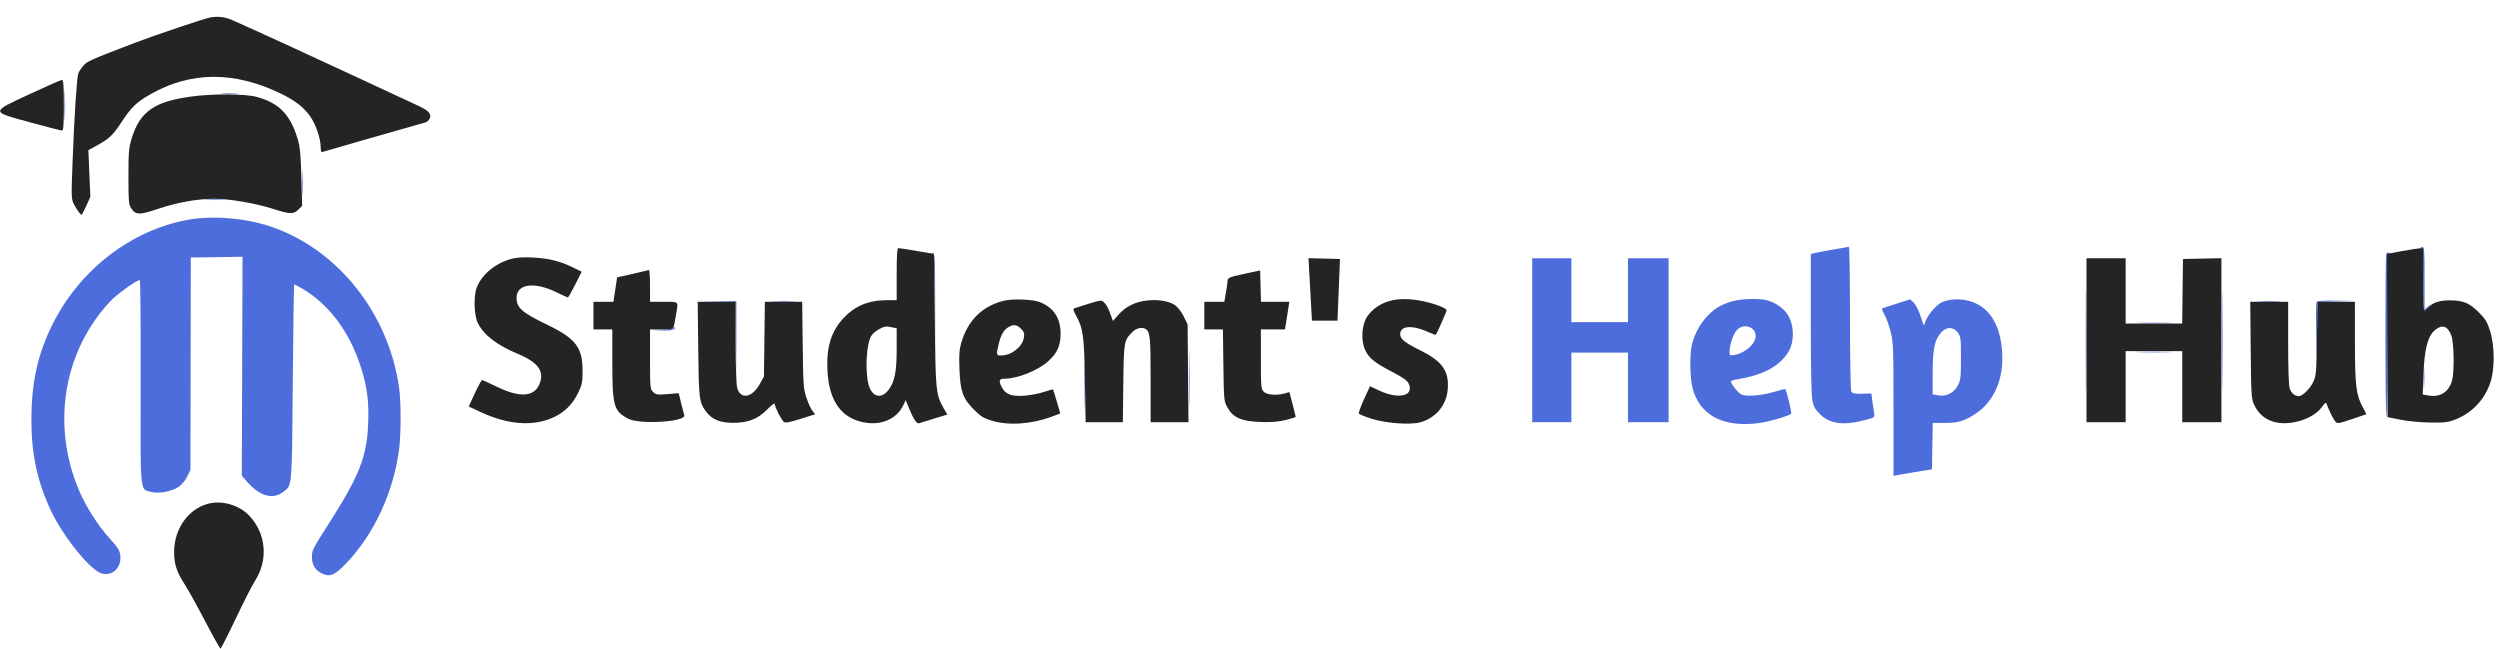 <svg xmlns="http://www.w3.org/2000/svg" width="1723" height="447" viewBox="0 0 1723 447" version="1.1"><path d="M 44.409 72.500 C 44.408 81.850, 44.558 85.810, 44.743 81.299 C 44.928 76.789, 44.929 69.139, 44.745 64.299 C 44.562 59.460, 44.410 63.150, 44.409 72.500 M 153.250 64.735 C 155.863 64.941, 160.137 64.941, 162.750 64.735 C 165.363 64.529, 163.225 64.360, 158 64.360 C 152.775 64.360, 150.637 64.529, 153.250 64.735 M 208.395 126.500 C 208.396 134.200, 208.553 137.218, 208.743 133.206 C 208.934 129.195, 208.932 122.895, 208.741 119.206 C 208.549 115.518, 208.393 118.800, 208.395 126.500 M 142.287 137.740 C 145.469 137.939, 150.419 137.937, 153.287 137.736 C 156.154 137.535, 153.550 137.372, 147.500 137.374 C 141.450 137.376, 139.104 137.541, 142.287 137.740 M 129.500 151.471 C 90.182 158.718, 54.990 185.893, 36.223 223.500 C 26.031 243.924, 21.696 263.401, 21.646 289 C 21.599 312.889, 25.615 331.705, 35.071 351.889 C 42.516 367.783, 58.396 388.374, 67.590 394.056 C 74.639 398.412, 83 393.307, 83 384.646 C 83 379.958, 81.859 377.960, 74.643 370 C 67.597 362.229, 59.229 349.055, 54.771 338.714 C 35.328 293.616, 43.404 242.841, 75.541 208.129 C 80.328 202.959, 94.048 193, 96.385 193 C 96.779 193, 97.028 224.502, 96.939 263.005 C 96.757 341.505, 96.331 336.935, 104.024 339.006 C 109.302 340.428, 118.149 338.829, 123.086 335.562 C 125.239 334.137, 127.689 331.208, 129.008 328.483 L 131.259 323.833 131.380 250.667 L 131.500 177.500 149.328 177.227 L 167.156 176.953 166.906 252.378 L 166.656 327.803 169.335 330.986 C 178.580 341.973, 187.923 344.781, 195.473 338.843 C 201.425 334.161, 201.214 336.686, 201.777 263.297 C 202.061 226.284, 202.526 196, 202.809 196 C 203.092 196, 205.389 197.198, 207.912 198.662 C 226.403 209.391, 240.494 227.989, 248.386 252.082 C 253.053 266.330, 254.392 276.433, 253.726 292.395 C 252.802 314.565, 247.672 327.724, 227.714 359.124 C 214.674 379.638, 215 378.992, 215 384.299 C 215 389.476, 217.695 393.557, 222.418 395.530 C 227.609 397.699, 230.808 396.299, 238.258 388.596 C 257.534 368.665, 270.994 339.890, 275.018 310.011 C 276.445 299.409, 276.451 276.924, 275.028 267 C 267.639 215.445, 232.490 171.522, 186.218 156.020 C 168.928 150.227, 146.156 148.401, 129.500 151.471 M 1263 172.069 C 1257.225 173.089, 1251.487 174.175, 1250.250 174.481 L 1248 175.038 1248 222.970 C 1248 254.479, 1248.383 272.717, 1249.118 276.201 C 1249.999 280.373, 1251.153 282.386, 1254.546 285.664 C 1261.463 292.348, 1270.985 293.428, 1286.332 289.270 C 1292.061 287.718, 1292.155 287.636, 1291.617 284.595 C 1291.316 282.893, 1290.777 279.182, 1290.419 276.348 L 1289.768 271.196 1283.352 271.348 C 1278.614 271.460, 1276.687 271.108, 1275.983 270 C 1275.413 269.103, 1275.024 248.710, 1275.015 219.250 C 1275.007 192.162, 1274.662 170.048, 1274.250 170.107 C 1273.838 170.166, 1268.775 171.049, 1263 172.069 M 1668.750 170.662 C 1669.695 171.044, 1670 176.386, 1670 192.583 C 1670 204.363, 1670.380 214, 1670.845 214 C 1671.310 214, 1672.547 212.988, 1673.595 211.750 L 1675.500 209.500 1673.250 211.405 L 1671 213.310 1671 191.655 C 1671 171.668, 1670.865 170.006, 1669.250 170.079 C 1668.205 170.126, 1668.003 170.361, 1668.750 170.662 M 642.239 174.629 C 643.850 175.105, 643.999 178.254, 644.256 217.321 L 644.533 259.500 644.517 217.014 C 644.500 175.269, 644.465 174.523, 642.500 174.321 C 640.966 174.163, 640.905 174.235, 642.239 174.629 M 1644.667 174.667 C 1643.741 175.592, 1643.824 286.773, 1644.750 287.346 C 1645.162 287.601, 1645.380 262.571, 1645.233 231.724 C 1645.022 187.321, 1645.231 175.471, 1646.233 174.835 C 1646.971 174.366, 1647.048 174.024, 1646.417 174.015 C 1645.821 174.007, 1645.033 174.300, 1644.667 174.667 M 1056 234.500 L 1056 291 1069.500 291 L 1083 291 1083 267 L 1083 243 1102.500 243 L 1122 243 1122 267 L 1122 291 1136 291 L 1150 291 1150 234.500 L 1150 178 1136 178 L 1122 178 1122 200 L 1122 222 1102.500 222 L 1083 222 1083 200 L 1083 178 1069.500 178 L 1056 178 1056 234.500 M 1437.468 235 C 1437.468 266.075, 1437.594 278.788, 1437.749 263.250 C 1437.904 247.713, 1437.904 222.288, 1437.749 206.750 C 1437.594 191.213, 1437.468 203.925, 1437.468 235 M 1531.468 235 C 1531.468 266.075, 1531.594 278.788, 1531.749 263.250 C 1531.904 247.713, 1531.904 222.288, 1531.749 206.750 C 1531.594 191.213, 1531.468 203.925, 1531.468 235 M 1192.836 207.919 C 1185.504 210.264, 1181.194 212.981, 1176.184 218.416 C 1171.480 223.519, 1167.803 230.438, 1166.100 237.388 C 1164.418 244.250, 1164.642 260.318, 1166.519 267.500 C 1171.287 285.736, 1186.827 294.352, 1210.396 291.827 C 1218.056 291.006, 1233.487 286.639, 1234.496 285.006 C 1234.949 284.273, 1231.377 269.527, 1230.419 268.179 C 1230.294 268.003, 1226.965 268.819, 1223.022 269.994 C 1213.797 272.741, 1203.342 273.557, 1200.030 271.789 C 1197.681 270.536, 1193 264.615, 1193 262.897 C 1193 262.454, 1194.688 261.827, 1196.750 261.504 C 1215.159 258.627, 1226.745 252.393, 1232.788 242.113 C 1236.496 235.805, 1236.632 225.799, 1233.106 218.637 C 1230.537 213.417, 1224.572 208.809, 1218.035 206.993 C 1212.362 205.417, 1199.139 205.903, 1192.836 207.919 M 1307 209.309 C 1301.775 210.968, 1297.307 212.482, 1297.072 212.674 C 1296.837 212.865, 1297.634 214.783, 1298.844 216.936 C 1300.054 219.088, 1301.934 224.330, 1303.022 228.585 C 1304.851 235.739, 1305 239.760, 1305 282.135 L 1305 327.950 1307.750 327.422 C 1309.263 327.132, 1315.225 326.117, 1321 325.166 L 1331.500 323.436 1331.775 307.468 L 1332.050 291.500 1340.275 291.474 C 1349.955 291.444, 1353.920 290.237, 1361.955 284.871 C 1373.273 277.313, 1380 263.323, 1380 247.342 C 1380 224.714, 1371.178 210.255, 1355.371 206.973 C 1349.311 205.715, 1342.135 206.362, 1337.912 208.546 C 1334.430 210.346, 1329.099 216.520, 1327.292 220.843 L 1325.834 224.332 1323.564 217.586 C 1322.315 213.875, 1320.215 209.816, 1318.897 208.566 L 1316.500 206.293 1307 209.309 M 493.983 207.734 L 506.969 208.058 507.258 236.279 L 507.546 264.500 507.523 236 L 507.500 207.500 494.249 207.455 L 480.997 207.409 493.983 207.734 M 533.250 207.742 C 536.962 207.934, 543.038 207.934, 546.750 207.742 C 550.462 207.549, 547.425 207.392, 540 207.392 C 532.575 207.392, 529.538 207.549, 533.250 207.742 M 1557.250 207.742 C 1560.963 207.934, 1567.037 207.934, 1570.750 207.742 C 1574.463 207.549, 1571.425 207.392, 1564 207.392 C 1556.575 207.392, 1553.537 207.549, 1557.250 207.742 M 1596.449 208.273 C 1596.180 208.973, 1596.091 219.660, 1596.250 232.023 L 1596.540 254.500 1596.770 231.279 L 1597 208.058 1610.250 207.747 L 1623.500 207.437 1610.219 207.218 C 1600.227 207.054, 1596.816 207.315, 1596.449 208.273 M 1474.803 222.746 C 1480.470 222.925, 1489.470 222.924, 1494.803 222.745 C 1500.136 222.565, 1495.500 222.419, 1484.500 222.420 C 1473.500 222.421, 1469.136 222.568, 1474.803 222.746 M 464 225.833 C 464 226.612, 461.254 227.067, 455.750 227.201 L 447.500 227.402 455.405 227.746 C 462.716 228.064, 466.436 227.103, 464.683 225.350 C 464.308 224.974, 464 225.192, 464 225.833 M 1197.112 227.380 C 1194.638 230.014, 1192 237.697, 1192 242.270 C 1192 245.137, 1192.108 245.203, 1195.750 244.536 C 1203.050 243.199, 1210 236.878, 1210 231.575 C 1210 225.203, 1201.697 222.501, 1197.112 227.380 M 1337.974 229.028 C 1333.339 233.989, 1332 240.281, 1332 257.094 L 1332 271.824 1335.991 272.499 C 1341.536 273.435, 1346.742 270.726, 1349.437 265.500 C 1351.246 261.993, 1351.500 259.690, 1351.500 246.823 C 1351.500 233.480, 1351.309 231.890, 1349.401 229.323 C 1346.262 225.101, 1341.751 224.985, 1337.974 229.028 M 819.445 260.500 C 819.444 277.550, 819.581 284.666, 819.748 276.312 C 819.915 267.959, 819.915 254.009, 819.748 245.312 C 819.582 236.616, 819.445 243.450, 819.445 260.500 M 747.436 265.500 C 747.436 279.800, 747.577 285.511, 747.748 278.191 C 747.919 270.871, 747.918 259.171, 747.747 252.191 C 747.575 245.211, 747.435 251.200, 747.436 265.500 M 1474.803 242.746 C 1480.470 242.925, 1489.470 242.924, 1494.803 242.745 C 1500.136 242.565, 1495.500 242.419, 1484.500 242.420 C 1473.500 242.421, 1469.136 242.568, 1474.803 242.746 M 1670.382 260.500 C 1670.384 267.100, 1670.546 269.670, 1670.741 266.211 C 1670.937 262.752, 1670.936 257.352, 1670.738 254.211 C 1670.540 251.070, 1670.380 253.900, 1670.382 260.500" stroke="none" fill="#4d6ddc" fill-rule="evenodd"/><path d="M 145 12.008 C 141.229 12.651, 107.194 24.084, 93.500 29.308 C 62.691 41.061, 59.946 42.276, 57.417 45.281 C 55.979 46.990, 54.433 49.362, 53.979 50.554 C 52.928 53.319, 51.235 79.402, 50.001 111.826 C 49.079 136.066, 49.121 137.310, 50.996 140.826 C 53.142 144.850, 55.437 148, 56.224 148 C 56.500 148, 57.974 145.220, 59.499 141.822 L 62.271 135.645 61.590 119.572 L 60.908 103.500 66.204 100.609 C 75.089 95.759, 77.889 93.152, 83.562 84.448 C 90.394 73.966, 93.897 70.560, 103.480 65.077 C 131.363 49.123, 161.362 48.924, 193.500 64.478 C 203.490 69.313, 209.560 74.047, 213.947 80.422 C 217.617 85.757, 221 95.663, 221 101.075 C 221 104.027, 221.367 105.073, 222.280 104.723 C 223.227 104.359, 270.611 90.764, 293.251 84.360 C 294.214 84.087, 295.467 82.995, 296.036 81.932 C 297.693 78.836, 295.516 76.214, 288.695 73.088 C 285.288 71.527, 265.850 62.488, 245.500 53.001 C 214.466 38.535, 177.340 21.513, 160.500 14.030 C 155.227 11.687, 150.501 11.070, 145 12.008 M 20.750 64.728 C -6.759 77.512, -6.760 76.789, 20.770 84.319 C 32.193 87.444, 42.093 90, 42.770 90 C 43.696 90, 44 85.682, 44 72.500 C 44 59.144, 43.704 55.010, 42.750 55.043 C 42.063 55.066, 32.163 59.425, 20.750 64.728 M 131.654 66.547 C 106.377 69.990, 96.518 76.893, 90.835 95.124 C 88.779 101.721, 88.534 104.510, 88.518 121.544 C 88.502 138.227, 88.723 140.929, 90.302 143.339 C 93.524 148.255, 95.703 148.334, 108.753 144.001 C 122.428 139.462, 136.058 137.010, 147.651 137.004 C 158.121 136.999, 176.119 140.085, 188.214 143.959 C 199.833 147.681, 202.342 147.749, 205.661 144.430 L 208.231 141.860 207.702 122.180 C 207.284 106.610, 206.762 101.129, 205.201 95.935 C 200.115 79.005, 192.477 71.082, 177.144 66.830 C 169.120 64.605, 146.925 64.467, 131.654 66.547 M 618 188.925 L 618 206.850 610.750 206.893 C 598.423 206.965, 588.950 210.991, 581.121 219.485 C 572.751 228.565, 569.435 239.574, 570.272 255.500 C 571.370 276.386, 579.802 288.231, 595.664 291.171 C 607.460 293.358, 618.075 288.684, 622.501 279.356 L 624.208 275.759 626.498 281.393 C 629.437 288.625, 631.842 292.268, 633.324 291.733 C 633.971 291.499, 638.643 290.049, 643.707 288.510 L 652.915 285.711 650.534 281.605 C 644.998 272.060, 644.705 269.197, 644.264 220.250 C 644.039 195.363, 643.776 174.997, 643.678 174.993 C 643.580 174.990, 638.325 174.093, 632 173 C 625.675 171.907, 619.938 171.010, 619.250 171.007 C 618.296 171.002, 618 175.248, 618 188.925 M 1655.500 173.048 C 1650 174.053, 1645.384 174.904, 1645.242 174.938 C 1645.100 174.972, 1645.100 200.307, 1645.242 231.238 L 1645.500 287.477 1654.500 289.278 C 1659.529 290.284, 1668.574 291.146, 1675 291.232 C 1684.837 291.363, 1687.336 291.056, 1692.282 289.109 C 1703.639 284.637, 1712.213 275.650, 1716.236 264 C 1719.455 254.677, 1719.424 238.492, 1716.167 228.094 C 1714.198 221.805, 1712.991 219.837, 1708.174 215.055 C 1701.742 208.670, 1697.582 207, 1688.102 207 C 1681.291 207, 1676.495 208.608, 1673.595 211.862 C 1672.547 213.038, 1671.310 214, 1670.845 214 C 1670.380 214, 1670 204.325, 1670 192.500 L 1670 171 1667.750 171.110 C 1666.513 171.171, 1661 172.043, 1655.500 173.048 M 352.024 178.535 C 341.165 181.588, 331.946 189.337, 328.529 198.285 C 326.275 204.186, 326.747 217.779, 329.381 222.810 C 333.779 231.213, 342.565 237.907, 357.238 244.035 C 371.351 249.930, 375.703 256.502, 371.441 265.484 C 367.573 273.634, 357.747 273.994, 342.439 266.547 C 337.257 264.026, 332.689 261.926, 332.287 261.879 C 331.885 261.833, 329.642 265.925, 327.303 270.974 L 323.050 280.153 331.275 283.995 C 350.108 292.792, 367.452 294.060, 381.430 287.661 C 388.984 284.202, 394.473 278.815, 398.240 271.164 C 401.190 265.173, 401.500 263.684, 401.500 255.521 C 401.500 239.378, 396.818 233.306, 377 223.745 C 359.890 215.492, 356.021 212.103, 356.007 205.361 C 355.986 195.591, 368.144 193.891, 383.639 201.496 C 387.566 203.423, 391.049 205, 391.379 205 C 391.710 205, 393.984 201.009, 396.434 196.132 L 400.888 187.263 394.627 184.211 C 385.785 179.899, 377.967 177.988, 367 177.457 C 360.264 177.130, 355.907 177.444, 352.024 178.535 M 902.435 189.215 C 902.769 195.422, 903.301 205.113, 903.617 210.750 L 904.192 221 912.991 221 L 921.789 221 922.429 205.250 C 922.781 196.588, 923.166 187.025, 923.285 184 L 923.500 178.500 912.663 178.215 L 901.827 177.931 902.435 189.215 M 1438 234.500 L 1438 291 1451.500 291 L 1465 291 1465 266.500 L 1465 242 1484.500 242 L 1504 242 1504 266.500 L 1504 291 1517.500 291 L 1531 291 1531 234.471 L 1531 177.942 1517.750 178.221 L 1504.500 178.500 1504.231 200.750 L 1503.962 223 1484.481 223 L 1465 223 1465 200.500 L 1465 178 1451.500 178 L 1438 178 1438 234.500 M 443.500 187.010 C 441.850 187.466, 437.080 188.580, 432.901 189.486 L 425.302 191.134 424.048 199.567 L 422.793 208 415.896 208 L 409 208 409 217.500 L 409 227 415.500 227 L 422 227 422 249.818 C 422 279.793, 423.025 283.407, 433 288.582 C 441.020 292.744, 472.953 290.749, 471.586 286.172 C 471.312 285.253, 470.336 281.457, 469.419 277.737 L 467.750 270.974 460.008 271.620 C 452.963 272.207, 452.073 272.073, 450.133 270.133 C 448.094 268.094, 448 267.092, 448 247.500 L 448 227 455.981 227 C 464.981 227, 463.989 228.035, 465.973 216.566 C 467.559 207.402, 468.151 208, 457.500 208 L 448 208 448 197 C 448 190.950, 447.663 186.041, 447.250 186.090 C 446.837 186.140, 445.150 186.554, 443.500 187.010 M 858.387 188.556 C 847.106 190.962, 846 191.423, 846 193.727 C 846 194.612, 845.504 198.186, 844.897 201.668 L 843.795 208 836.897 208 L 830 208 830 217.500 L 830 227 836.410 227 L 842.821 227 843.160 251.750 C 843.493 275.994, 843.551 276.591, 846 280.946 C 849.890 287.865, 855.751 290.411, 868.778 290.843 C 876.132 291.086, 881.127 290.694, 886.061 289.485 C 889.877 288.550, 893 287.559, 893 287.283 C 893 287.007, 892.024 283.059, 890.830 278.509 L 888.661 270.237 885.587 271.118 C 880.013 272.717, 873.194 272.194, 871 270 C 869.130 268.130, 869 266.667, 869 247.500 L 869 227 877.310 227 L 885.620 227 887.122 217.500 L 888.624 208 878.845 208 L 869.066 208 868.783 197.199 L 868.500 186.399 858.387 188.556 M 691.500 207.346 C 676.655 211.213, 666.935 220.942, 662.473 236.404 C 661.132 241.049, 660.871 244.884, 661.250 254.404 C 661.861 269.758, 663.547 274.519, 671.076 282.156 C 675.708 286.855, 677.800 288.167, 683.431 289.906 C 695.001 293.479, 710.984 292.391, 725.126 287.067 L 730.752 284.949 728.389 276.821 C 727.090 272.350, 725.897 268.564, 725.739 268.406 C 725.582 268.248, 722.763 269.026, 719.476 270.133 C 716.189 271.241, 710.103 272.397, 705.950 272.703 C 697.178 273.348, 692.987 271.809, 690.517 267.033 C 688.122 262.401, 688.534 261, 692.290 261 C 701.321 261, 715.559 255.283, 722.576 248.840 C 728.766 243.156, 730.956 238.231, 730.956 230 C 730.956 219.417, 726.460 212.381, 717.129 208.363 C 712.271 206.271, 697.827 205.697, 691.500 207.346 M 789.839 207.176 C 782.052 208.180, 775.691 211.408, 771 216.738 L 767.040 221.236 765.993 218.368 C 763.555 211.689, 762.715 210.052, 760.867 208.380 C 758.789 206.499, 759.892 206.277, 740.294 212.520 C 739.457 212.786, 739.816 214.221, 741.466 217.202 C 746.506 226.307, 747.219 231.436, 747.728 262.250 L 748.203 291 761.042 291 L 773.881 291 774.190 264.250 C 774.527 235.210, 774.628 234.645, 780.544 228.729 C 783.197 226.075, 787.251 225.196, 789.600 226.765 C 792.661 228.809, 793 232.269, 793 261.434 L 793 291 806.049 291 L 819.099 291 818.799 257.250 L 818.500 223.500 815.777 218 C 814.157 214.728, 811.657 211.558, 809.605 210.174 C 805.461 207.380, 797.559 206.182, 789.839 207.176 M 957.803 207.399 C 951.429 209.115, 945.575 213.174, 942.270 218.168 C 938.386 224.037, 937.794 234.877, 940.995 241.490 C 943.690 247.057, 947.408 250.011, 959.886 256.500 C 966.724 260.056, 969.879 262.299, 970.812 264.266 C 974.934 272.954, 963.946 275.518, 950.283 269.056 L 944.202 266.181 940.087 275.163 C 937.824 280.104, 936.221 284.549, 936.526 285.042 C 936.831 285.535, 940.774 287.134, 945.290 288.596 C 954.853 291.692, 971.779 292.961, 978.657 291.099 C 989.581 288.140, 996.993 279.243, 997.797 268.123 C 998.709 255.520, 994.116 249.072, 978.770 241.415 C 968.122 236.101, 965 233.592, 965 230.349 C 965 224.532, 972.969 223.812, 983.904 228.640 C 986.876 229.952, 989.424 230.908, 989.567 230.763 C 990.210 230.112, 997 214.652, 997 213.840 C 997 212.399, 988.730 209.232, 980.564 207.545 C 971.693 205.713, 964.246 205.665, 957.803 207.399 M 481.229 240.750 C 481.626 275.466, 481.851 277.233, 486.696 283.759 C 490.608 289.028, 496.261 291.392, 505 291.412 C 515.589 291.437, 522.115 288.909, 528.750 282.211 C 531.959 278.971, 534 277.524, 534 278.489 C 534 280.525, 538.433 289.285, 540.210 290.759 C 541.253 291.625, 543.978 291.136, 551.715 288.697 L 561.854 285.500 559.937 283.151 C 558.882 281.859, 557.021 277.809, 555.802 274.151 C 553.751 268.001, 553.557 265.260, 553.225 237.750 L 552.866 208 540.008 208 L 527.149 208 526.825 233.750 L 526.500 259.500 523.646 264.648 C 518.345 274.213, 510.363 275.571, 508.066 267.299 C 507.443 265.057, 507.009 252.128, 507.006 235.750 L 507 208 493.927 208 L 480.855 208 481.229 240.750 M 1551.189 241.250 C 1551.481 272.471, 1551.627 274.775, 1553.583 279 C 1558.237 289.053, 1568.157 293.416, 1580.992 291.055 C 1589.279 289.531, 1596.580 285.557, 1600.156 280.624 C 1602.591 277.265, 1603.053 276.998, 1603.618 278.624 C 1604.977 282.536, 1607.940 288.571, 1609.378 290.354 C 1610.821 292.144, 1611.207 292.097, 1620.686 288.967 C 1626.084 287.185, 1630.619 285.632, 1630.765 285.516 C 1630.910 285.399, 1629.916 283.313, 1628.556 280.879 C 1623.834 272.431, 1623.031 265.888, 1623.015 235.750 L 1623 208 1610.088 208 L 1597.177 208 1596.826 233.250 C 1596.507 256.299, 1596.294 258.895, 1594.390 263.033 C 1592.220 267.749, 1586.934 273, 1584.358 273 C 1581.586 273, 1579.215 271.056, 1578.105 267.872 C 1577.399 265.846, 1577 254.471, 1577 236.351 L 1577 208 1563.939 208 L 1550.878 208 1551.189 241.250 M 695.241 225.325 C 691.884 227.190, 689.818 230.661, 688.347 236.909 C 686.516 244.688, 686.581 245, 690.032 245 C 697.066 245, 704.629 239.060, 705.656 232.730 C 706.137 229.769, 705.791 228.700, 703.664 226.573 C 700.834 223.743, 698.668 223.422, 695.241 225.325 M 606.071 226.752 C 604.185 227.713, 601.808 229.639, 600.789 231.032 C 596.794 236.488, 595.906 259.052, 599.359 267.318 C 602.132 273.953, 607.942 274.590, 612.359 268.742 C 616.596 263.132, 618 256.088, 618 240.443 L 618 226.250 614.875 225.625 C 610.425 224.735, 609.892 224.803, 606.071 226.752 M 1678.094 227.574 C 1673.241 231.658, 1670.904 240.642, 1670.263 257.679 L 1669.729 271.859 1673.365 272.541 C 1681.641 274.093, 1687.706 270.320, 1689.956 262.219 C 1691.648 256.127, 1691.271 235.718, 1689.380 230.991 C 1686.790 224.519, 1683.065 223.391, 1678.094 227.574 M 142.949 347.304 C 129.406 351.130, 120 364.745, 120 380.523 C 120 388.734, 121.793 394.244, 127.176 402.571 C 129.639 406.382, 136.062 417.938, 141.448 428.250 C 146.835 438.563, 151.561 447, 151.952 447 C 152.342 447, 157.100 437.663, 162.525 426.250 C 167.951 414.837, 173.846 403.250, 175.627 400.500 C 184.952 386.098, 183.523 368.117, 172.067 355.688 C 164.967 347.986, 152.868 344.502, 142.949 347.304" stroke="none" fill="#242424" fill-rule="evenodd"/></svg>